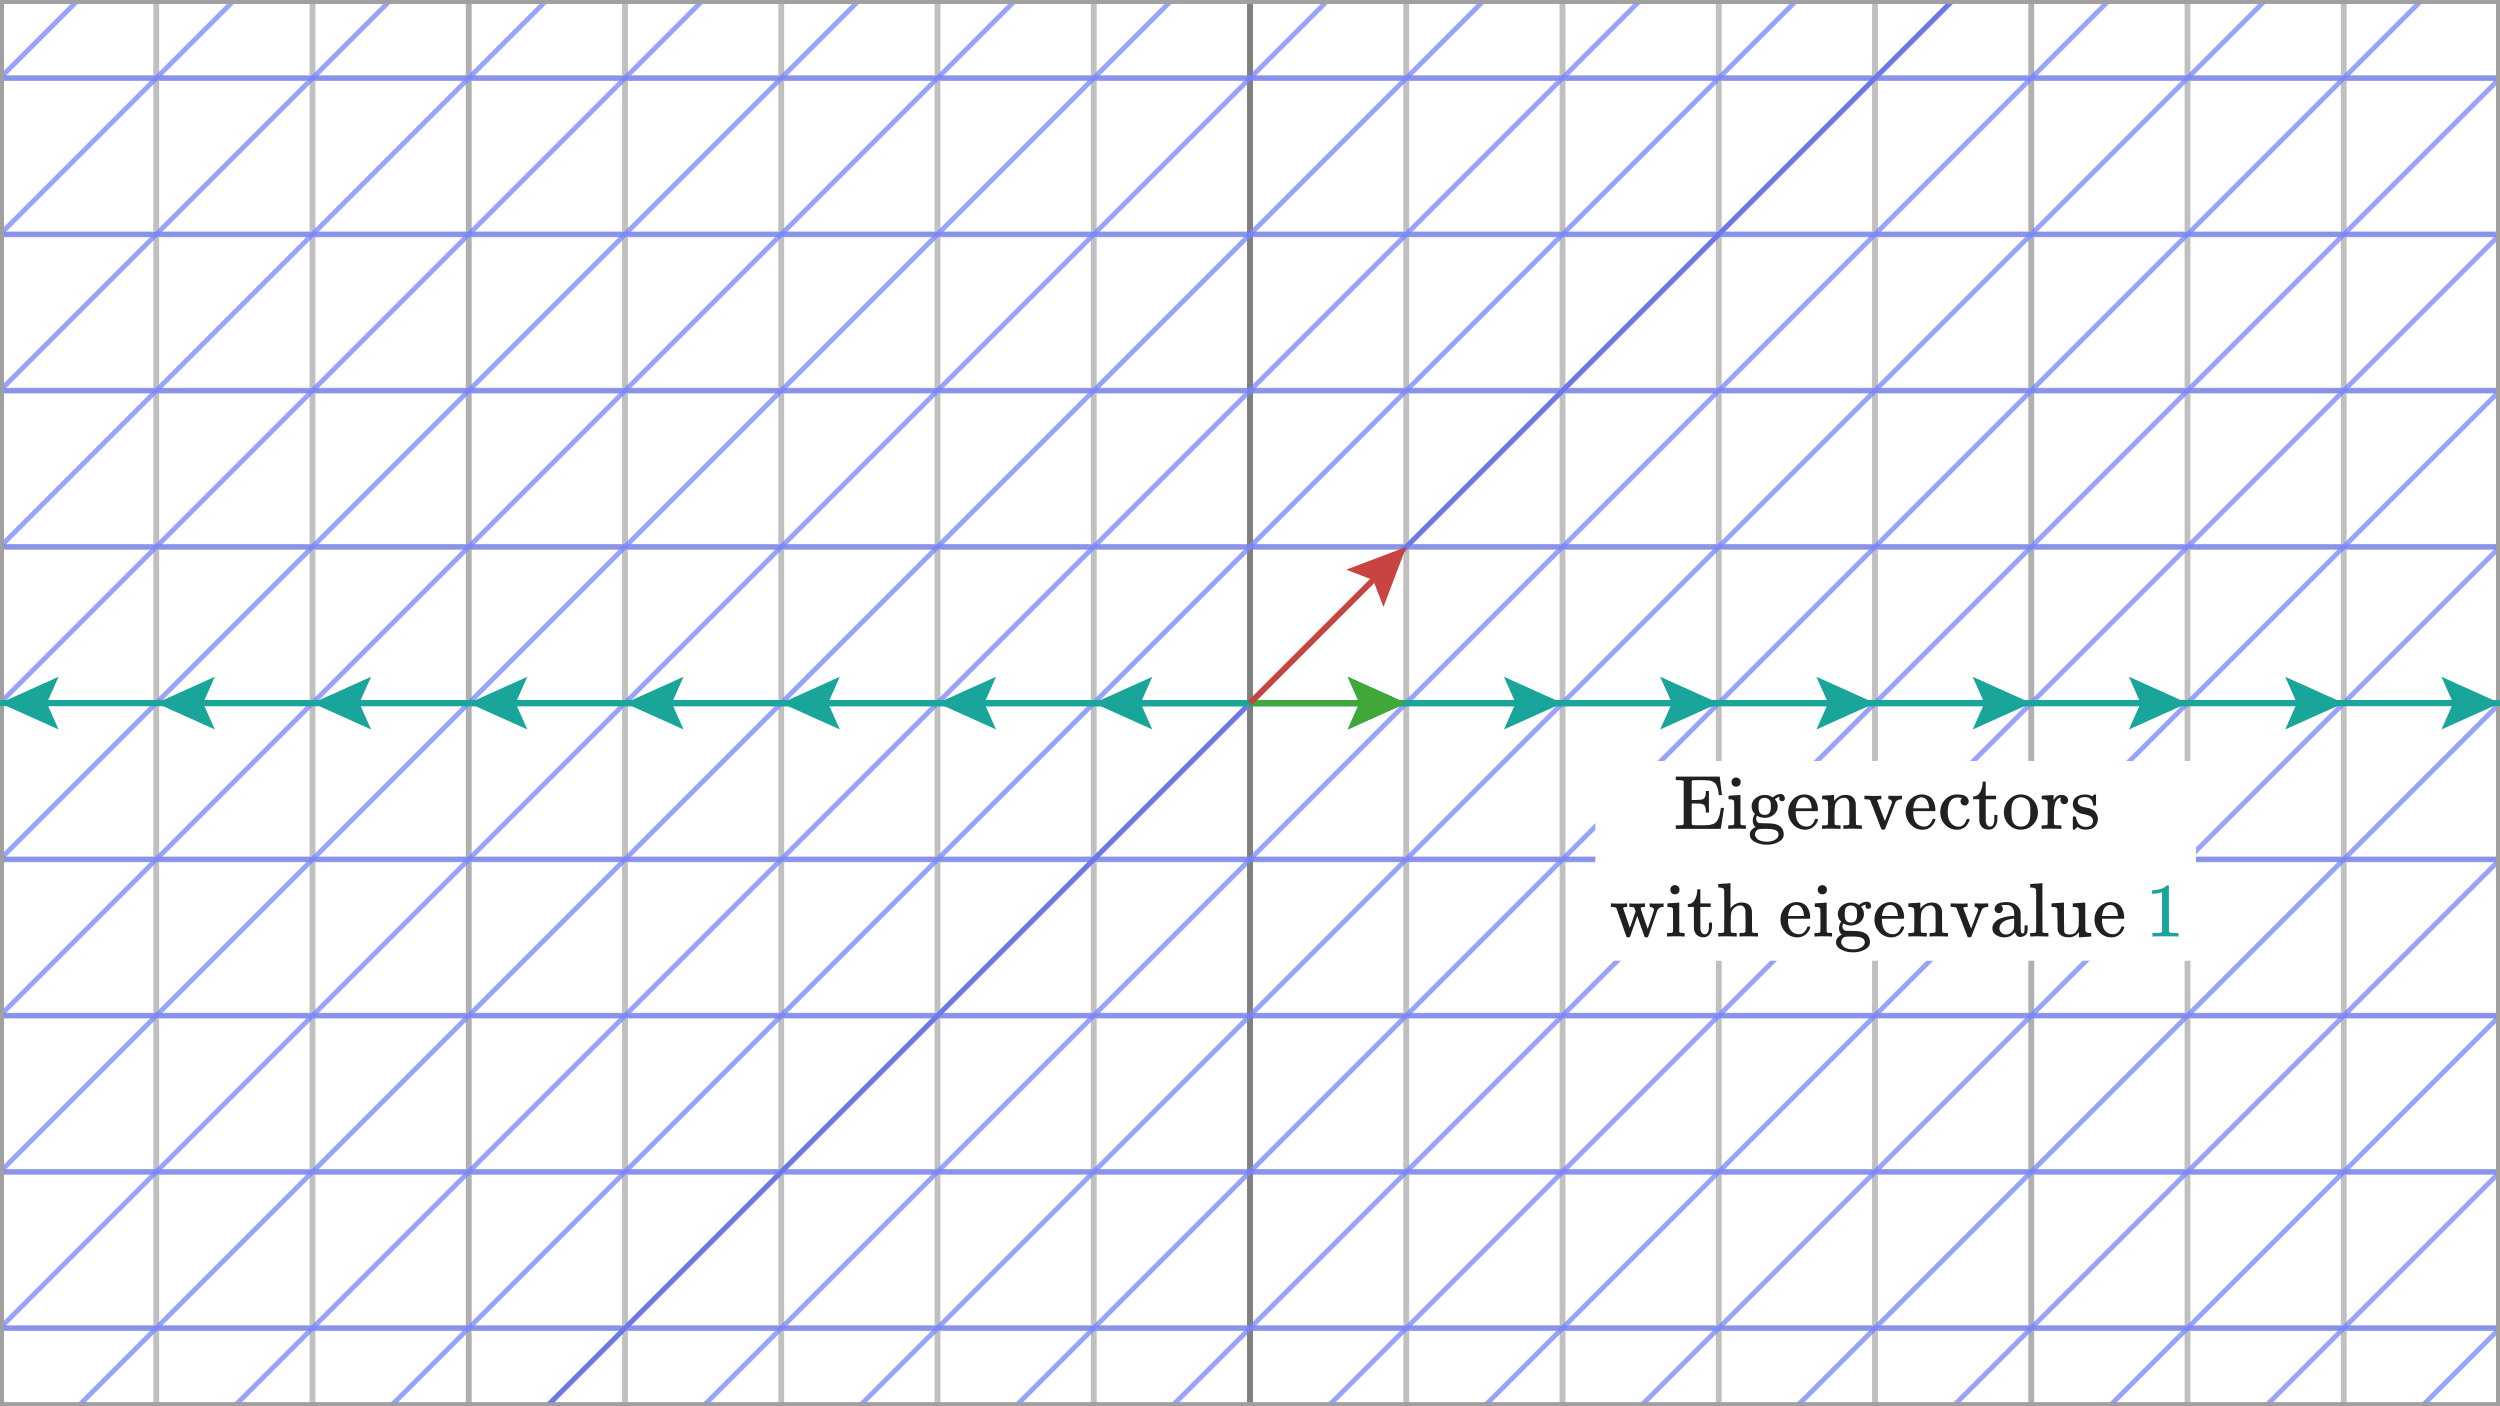 <svg width="640" height="360" viewBox="0 0 640 360" fill="none" xmlns="http://www.w3.org/2000/svg">
<rect x="0" y="0" width="640" height="360" fill="#333333" stroke="none"/>
<g clip-path="url(#clip0_1444_6406)">
<path d="M640 0H0V360H640V0Z" fill="white"/>
<g clip-path="url(#clip1_1444_6406)">
<path d="M0 20H640" stroke="#C0C0C0" stroke-width="1.5"/>
<path d="M0 60H640" stroke="#C0C0C0" stroke-width="1.5"/>
<path d="M0 100H640" stroke="#C0C0C0" stroke-width="1.5"/>
<path d="M0 140H640" stroke="#C0C0C0" stroke-width="1.5"/>
<path d="M0 220H640" stroke="#C0C0C0" stroke-width="1.5"/>
<path d="M0 260H640" stroke="#C0C0C0" stroke-width="1.5"/>
<path d="M0 300H640" stroke="#C0C0C0" stroke-width="1.5"/>
<path d="M0 340H640" stroke="#C0C0C0" stroke-width="1.5"/>
<path d="M0 0V360" stroke="#C0C0C0" stroke-width="1.5"/>
<path d="M40 0V360" stroke="#C0C0C0" stroke-width="1.5"/>
<path d="M80 0V360" stroke="#C0C0C0" stroke-width="1.5"/>
<path d="M160 0V360" stroke="#C0C0C0" stroke-width="1.5"/>
<path d="M200 0V360" stroke="#C0C0C0" stroke-width="1.5"/>
<path d="M240 0V360" stroke="#C0C0C0" stroke-width="1.5"/>
<path d="M280 0V360" stroke="#C0C0C0" stroke-width="1.5"/>
<path d="M360 0V360" stroke="#C0C0C0" stroke-width="1.5"/>
<path d="M400 0V360" stroke="#C0C0C0" stroke-width="1.5"/>
<path d="M440 0V360" stroke="#C0C0C0" stroke-width="1.5"/>
<path d="M480 0V360" stroke="#C0C0C0" stroke-width="1.5"/>
<path d="M560 0V360" stroke="#C0C0C0" stroke-width="1.5"/>
<path d="M600 0V360" stroke="#C0C0C0" stroke-width="1.5"/>
<path d="M640 0V360" stroke="#C0C0C0" stroke-width="1.5"/>
<path d="M120 0V360" stroke="#B0B0B0" stroke-width="1.5"/>
<path d="M520 0V360" stroke="#B0B0B0" stroke-width="1.5"/>
<path d="M0 180H640" stroke="#A0A0A0" stroke-width="1.5"/>
<path d="M320 0V360" stroke="#A0A0A0" stroke-width="1.5"/>
</g>
<path d="M0 180H640" stroke="#808080" stroke-width="1.5"/>
<path d="M320 0V360" stroke="#808080" stroke-width="1.5"/>
<path d="M640 0H0V360H640V0Z" stroke="#A0A0A0" stroke-width="2"/>
<g clip-path="url(#clip2_1444_6406)">
<path d="M-1120 340H1440" stroke="#7684FE" stroke-opacity="0.75" stroke-width="1.261"/>
<path d="M-1080 300H1480" stroke="#7684FE" stroke-opacity="0.75" stroke-width="1.261"/>
<path d="M-1040 260H1520" stroke="#7684FE" stroke-opacity="0.75" stroke-width="1.261"/>
<path d="M-1000 220H1560" stroke="#7684FE" stroke-opacity="0.75" stroke-width="1.261"/>
<path d="M-960 180H1600" stroke="#7684FE" stroke-opacity="0.75" stroke-width="1.261"/>
<path d="M-920 140H1640" stroke="#7684FE" stroke-opacity="0.75" stroke-width="1.261"/>
<path d="M-880 100H1680" stroke="#7684FE" stroke-opacity="0.75" stroke-width="1.261"/>
<path d="M-840 60H1720" stroke="#7684FE" stroke-opacity="0.75" stroke-width="1.261"/>
<path d="M-800 20H1760" stroke="#7684FE" stroke-opacity="0.75" stroke-width="1.261"/>
<path d="M-1440 900L-2.50125e-05 -540" stroke="#7684FE" stroke-opacity="0.75" stroke-width="1.261"/>
<path d="M-1400 900L40 -540" stroke="#7684FE" stroke-opacity="0.75" stroke-width="1.261"/>
<path d="M-1360 900L80 -540" stroke="#7684FE" stroke-opacity="0.75" stroke-width="1.261"/>
<path d="M-1320 900L120 -540" stroke="#7684FE" stroke-opacity="0.75" stroke-width="1.261"/>
<path d="M-1280 900L160 -540" stroke="#7684FE" stroke-opacity="0.75" stroke-width="1.261"/>
<path d="M-1240 900L200 -540" stroke="#7684FE" stroke-opacity="0.75" stroke-width="1.261"/>
<path d="M-1200 900L240 -540" stroke="#7684FE" stroke-opacity="0.75" stroke-width="1.261"/>
<path d="M-1160 900L280 -540" stroke="#7684FE" stroke-opacity="0.75" stroke-width="1.261"/>
<path d="M-1120 900L320 -540" stroke="#7684FE" stroke-opacity="0.75" stroke-width="1.261"/>
<path d="M-1080 900L360 -540" stroke="#7684FE" stroke-opacity="0.75" stroke-width="1.261"/>
<path d="M-1040 900L400 -540" stroke="#7684FE" stroke-opacity="0.75" stroke-width="1.261"/>
<path d="M-1000 900L440 -540" stroke="#7684FE" stroke-opacity="0.75" stroke-width="1.261"/>
<path d="M-960 900L480 -540" stroke="#7684FE" stroke-opacity="0.75" stroke-width="1.261"/>
<path d="M-920 900L520 -540" stroke="#7684FE" stroke-opacity="0.75" stroke-width="1.261"/>
<path d="M-880 900L560 -540" stroke="#7684FE" stroke-opacity="0.75" stroke-width="1.261"/>
<path d="M-840 900L600 -540" stroke="#7684FE" stroke-opacity="0.75" stroke-width="1.261"/>
<path d="M-800 900L640 -540" stroke="#7684FE" stroke-opacity="0.75" stroke-width="1.261"/>
<path d="M-760 900L680 -540" stroke="#7684FE" stroke-opacity="0.75" stroke-width="1.261"/>
<path d="M-720 900L720 -540" stroke="#7684FE" stroke-opacity="0.75" stroke-width="1.261"/>
<path d="M-680 900L760 -540" stroke="#7684FE" stroke-opacity="0.75" stroke-width="1.261"/>
<path d="M-640 900L800 -540" stroke="#7684FE" stroke-opacity="0.75" stroke-width="1.261"/>
<path d="M-600 900L840 -540" stroke="#7684FE" stroke-opacity="0.75" stroke-width="1.261"/>
<path d="M-560 900L880 -540" stroke="#7684FE" stroke-opacity="0.75" stroke-width="1.261"/>
<path d="M-520 900L920 -540" stroke="#7684FE" stroke-opacity="0.75" stroke-width="1.261"/>
<path d="M-480 900L960 -540" stroke="#7684FE" stroke-opacity="0.75" stroke-width="1.261"/>
<path d="M-440 900L1000 -540" stroke="#7684FE" stroke-opacity="0.75" stroke-width="1.261"/>
<path d="M-400 900L1040 -540" stroke="#7684FE" stroke-opacity="0.75" stroke-width="1.261"/>
<path d="M-360 900L1080 -540" stroke="#7684FE" stroke-opacity="0.75" stroke-width="1.261"/>
<path d="M-320 900L1120 -540" stroke="#7684FE" stroke-opacity="0.75" stroke-width="1.261"/>
<path d="M-280 900L1160 -540" stroke="#7684FE" stroke-opacity="0.75" stroke-width="1.261"/>
<path d="M-240 900L1200 -540" stroke="#7684FE" stroke-opacity="0.75" stroke-width="1.261"/>
<path d="M-200 900L1240 -540" stroke="#7684FE" stroke-opacity="0.75" stroke-width="1.261"/>
<path d="M-160 900L1280 -540" stroke="#7684FE" stroke-opacity="0.75" stroke-width="1.261"/>
<path d="M-120 900L1320 -540" stroke="#7684FE" stroke-opacity="0.75" stroke-width="1.261"/>
<path d="M-80 900L1360 -540" stroke="#7684FE" stroke-opacity="0.75" stroke-width="1.261"/>
<path d="M-40 900L1400 -540" stroke="#7684FE" stroke-opacity="0.75" stroke-width="1.261"/>
<path d="M0 900L1440 -540" stroke="#7684FE" stroke-opacity="0.75" stroke-width="1.261"/>
<path d="M40 900L1480 -540" stroke="#7684FE" stroke-opacity="0.75" stroke-width="1.261"/>
<path d="M80 900L1520 -540" stroke="#7684FE" stroke-opacity="0.75" stroke-width="1.261"/>
<path d="M120 900L1560 -540" stroke="#7684FE" stroke-opacity="0.75" stroke-width="1.261"/>
<path d="M160 900L1600 -540" stroke="#7684FE" stroke-opacity="0.75" stroke-width="1.261"/>
<path d="M200 900L1640 -540" stroke="#7684FE" stroke-opacity="0.75" stroke-width="1.261"/>
<path d="M240 900L1680 -540" stroke="#7684FE" stroke-opacity="0.75" stroke-width="1.261"/>
<path d="M280 900L1720 -540" stroke="#7684FE" stroke-opacity="0.75" stroke-width="1.261"/>
<path d="M320 900L1760 -540" stroke="#7684FE" stroke-opacity="0.75" stroke-width="1.261"/>
<path d="M360 900L1800 -540" stroke="#7684FE" stroke-opacity="0.75" stroke-width="1.261"/>
<path d="M400 900L1840 -540" stroke="#7684FE" stroke-opacity="0.75" stroke-width="1.261"/>
<path d="M440 900L1880 -540" stroke="#7684FE" stroke-opacity="0.75" stroke-width="1.261"/>
<path d="M480 900L1920 -540" stroke="#7684FE" stroke-opacity="0.75" stroke-width="1.261"/>
<path d="M520 900L1960 -540" stroke="#7684FE" stroke-opacity="0.75" stroke-width="1.261"/>
<path d="M560 900L2000 -540" stroke="#7684FE" stroke-opacity="0.75" stroke-width="1.261"/>
<path d="M600 900L2040 -540" stroke="#7684FE" stroke-opacity="0.75" stroke-width="1.261"/>
<path d="M640 900L2080 -540" stroke="#7684FE" stroke-opacity="0.75" stroke-width="1.261"/>
<path d="M1600 180H-960" stroke="#6D79EB" stroke-width="1.261"/>
<path d="M-400 900L1040 -540" stroke="#6D79EB" stroke-width="1.261"/>
</g>
<path d="M640 0H0V360H640V0Z" stroke="#A0A0A0" stroke-width="2"/>
<path d="M295 186.75L280 180L295 173.25L292 180L295 186.75Z" fill="#1AA59B"/>
<path d="M320 180H284" stroke="#1AA59B" stroke-width="1.5"/>
<path d="M345 173.25L360 180L345 186.75L348 180L345 173.25Z" fill="#1AA59B"/>
<path d="M320 180H356" stroke="#1AA59B" stroke-width="1.5"/>
<path d="M255 186.75L240 180L255 173.25L252 180L255 186.75Z" fill="#1AA59B"/>
<path d="M320 180H244" stroke="#1AA59B" stroke-width="1.5"/>
<path d="M385 173.25L400 180L385 186.75L388 180L385 173.25Z" fill="#1AA59B"/>
<path d="M320 180H396" stroke="#1AA59B" stroke-width="1.5"/>
<path d="M215 186.75L200 180L215 173.25L212 180L215 186.75Z" fill="#1AA59B"/>
<path d="M320 180H204" stroke="#1AA59B" stroke-width="1.5"/>
<path d="M425 173.25L440 180L425 186.75L428 180L425 173.25Z" fill="#1AA59B"/>
<path d="M320 180H436" stroke="#1AA59B" stroke-width="1.5"/>
<path d="M175 186.75L160 180L175 173.25L172 180L175 186.75Z" fill="#1AA59B"/>
<path d="M320 180H164" stroke="#1AA59B" stroke-width="1.5"/>
<path d="M465 173.25L480 180L465 186.75L468 180L465 173.25Z" fill="#1AA59B"/>
<path d="M320 180H476" stroke="#1AA59B" stroke-width="1.5"/>
<path d="M135 186.75L120 180L135 173.25L132 180L135 186.75Z" fill="#1AA59B"/>
<path d="M320 180H124" stroke="#1AA59B" stroke-width="1.5"/>
<path d="M505 173.25L520 180L505 186.75L508 180L505 173.25Z" fill="#1AA59B"/>
<path d="M320 180H516" stroke="#1AA59B" stroke-width="1.5"/>
<path d="M95 186.75L80 180L95 173.25L92 180L95 186.75Z" fill="#1AA59B"/>
<path d="M320 180H84" stroke="#1AA59B" stroke-width="1.5"/>
<path d="M545 173.25L560 180L545 186.75L548 180L545 173.25Z" fill="#1AA59B"/>
<path d="M320 180H556" stroke="#1AA59B" stroke-width="1.5"/>
<path d="M55 186.75L40 180L55 173.25L52 180L55 186.75Z" fill="#1AA59B"/>
<path d="M320 180H44" stroke="#1AA59B" stroke-width="1.5"/>
<path d="M585 173.25L600 180L585 186.75L588 180L585 173.25Z" fill="#1AA59B"/>
<path d="M320 180H596" stroke="#1AA59B" stroke-width="1.5"/>
<path d="M15 186.75L0 180L15 173.25L12 180L15 186.75Z" fill="#1AA59B"/>
<path d="M320 180H4" stroke="#1AA59B" stroke-width="1.5"/>
<path d="M625 173.25L640 180L625 186.75L628 180L625 173.25Z" fill="#1AA59B"/>
<path d="M320 180H636" stroke="#1AA59B" stroke-width="1.5"/>
<path d="M320 180H-36" stroke="#1AA59B" stroke-width="1.5"/>
<path d="M320 180H676" stroke="#1AA59B" stroke-width="1.5"/>
<path d="M320 180H-76" stroke="#1AA59B" stroke-width="1.5"/>
<path d="M320 180H716" stroke="#1AA59B" stroke-width="1.5"/>
<path d="M562.171 194.813H408.412V245.951H562.171V194.813Z" fill="white"/>
<path d="M431.026 200.01C430.934 199.918 430.862 199.859 430.81 199.833C430.757 199.807 430.652 199.787 430.495 199.774C430.337 199.761 430.055 199.741 429.648 199.715H428.999V198.81H440.258V198.888C440.284 198.967 440.376 199.728 440.533 201.172C440.691 202.615 440.783 203.376 440.809 203.455V203.534H440.022V203.455C440.008 203.416 439.989 203.278 439.963 203.042C439.91 202.582 439.831 202.182 439.726 201.841C439.621 201.5 439.51 201.204 439.392 200.955C439.274 200.706 439.11 200.509 438.9 200.365C438.69 200.22 438.493 200.102 438.309 200.01C438.125 199.918 437.856 199.853 437.502 199.813C437.148 199.774 436.846 199.748 436.597 199.735C436.347 199.722 435.967 199.715 435.455 199.715C434.313 199.715 433.644 199.722 433.447 199.735C433.25 199.748 433.132 199.82 433.093 199.951C433.093 199.951 433.093 199.958 433.093 199.971C433.08 199.997 433.073 200.811 433.073 202.412V204.793H434.136C435.094 204.767 435.691 204.708 435.927 204.616C436.4 204.406 436.656 203.855 436.695 202.963C436.695 202.937 436.695 202.91 436.695 202.884V202.49H437.482V208.002H436.695V207.608C436.682 207.149 436.629 206.788 436.538 206.526C436.446 206.263 436.282 206.073 436.046 205.955C435.809 205.837 435.586 205.764 435.376 205.738C435.166 205.712 434.825 205.699 434.353 205.699C434.261 205.699 434.189 205.699 434.136 205.699H433.073V208.336V209.95C433.073 210.698 433.106 211.105 433.172 211.171C433.25 211.236 433.592 211.269 434.195 211.269H435.199H436.203C436.688 211.269 437.089 211.25 437.404 211.21C437.719 211.171 438.066 211.092 438.447 210.974C438.827 210.856 439.136 210.659 439.372 210.383C439.608 210.108 439.818 209.754 440.002 209.321C440.133 208.979 440.232 208.625 440.297 208.258C440.363 207.89 440.415 207.582 440.455 207.333C440.494 207.083 440.527 206.932 440.553 206.88V206.821H441.34V206.88C441.327 206.919 441.196 207.792 440.947 209.498C440.697 211.204 440.553 212.083 440.514 212.135V212.194H428.999V211.289H429.648C430.2 211.276 430.534 211.256 430.652 211.23C430.77 211.204 430.895 211.125 431.026 210.994V200.01Z" fill="#202020"/>
<path d="M443.269 200.207C443.269 199.84 443.387 199.551 443.624 199.341C443.86 199.131 444.148 199.026 444.49 199.026C444.791 199.052 445.054 199.164 445.277 199.361C445.5 199.558 445.612 199.84 445.612 200.207C445.612 200.601 445.5 200.896 445.277 201.093C445.054 201.29 444.778 201.388 444.45 201.388C444.122 201.388 443.847 201.29 443.624 201.093C443.401 200.896 443.282 200.601 443.269 200.207ZM446.773 212.194C446.576 212.155 445.894 212.135 444.726 212.135C444.582 212.135 444.339 212.135 443.998 212.135C443.656 212.135 443.328 212.148 443.013 212.175L442.58 212.194H442.423V211.289H442.738C443.105 211.289 443.427 211.269 443.702 211.23C443.82 211.177 443.893 211.105 443.919 211.013C443.945 210.921 443.958 210.646 443.958 210.187V208.159V206.427C443.958 205.745 443.945 205.312 443.919 205.128C443.893 204.944 443.801 204.82 443.643 204.754C443.46 204.662 443.151 204.616 442.718 204.616H442.502V204.163C442.502 203.862 442.515 203.711 442.541 203.711L442.738 203.691C442.869 203.678 443.053 203.665 443.289 203.652C443.525 203.639 443.761 203.625 443.998 203.612C444.221 203.599 444.457 203.586 444.706 203.573C444.956 203.56 445.146 203.54 445.277 203.514C445.408 203.488 445.48 203.481 445.494 203.494H445.553V210.974C445.618 211.105 445.697 211.184 445.789 211.21C445.881 211.236 446.11 211.263 446.478 211.289H446.93V212.194H446.773Z" fill="#202020"/>
<path d="M453.859 204.144C454.436 203.566 455.093 203.278 455.827 203.278C456.221 203.278 456.503 203.402 456.674 203.652C456.844 203.901 456.93 204.15 456.93 204.4C456.93 204.583 456.871 204.747 456.752 204.892C456.634 205.036 456.457 205.108 456.221 205.108C455.788 205.108 455.545 204.911 455.493 204.518C455.466 204.334 455.486 204.196 455.552 204.104C455.552 204.091 455.558 204.072 455.571 204.045V204.026C455.204 204.065 454.856 204.209 454.528 204.459C454.423 204.524 454.371 204.57 454.371 204.596C454.371 204.61 454.397 204.642 454.45 204.695C454.502 204.747 454.561 204.826 454.627 204.931C454.692 205.036 454.764 205.154 454.843 205.285C454.922 205.417 454.981 205.587 455.02 205.797C455.06 206.007 455.086 206.224 455.099 206.447C455.099 207.26 454.778 207.949 454.135 208.513C453.492 209.078 452.698 209.366 451.753 209.38C451.097 209.38 450.447 209.196 449.804 208.828C449.66 209.065 449.588 209.314 449.588 209.576C449.588 210.036 449.758 210.377 450.099 210.6C450.218 210.679 450.329 210.718 450.434 210.718C450.539 210.718 451.011 210.731 451.851 210.757C452.954 210.77 453.662 210.81 453.977 210.875C454.778 210.994 455.407 211.263 455.867 211.682C456.378 212.194 456.634 212.837 456.634 213.611C456.634 214.491 456.123 215.166 455.099 215.639C454.312 216.046 453.38 216.249 452.304 216.249C451.215 216.249 450.277 216.046 449.489 215.639C448.466 215.18 447.954 214.523 447.954 213.67C447.954 213.198 448.092 212.804 448.367 212.489C448.643 212.175 448.918 211.958 449.194 211.84L449.411 211.722C448.938 211.315 448.702 210.764 448.702 210.068C448.702 209.452 448.892 208.894 449.273 208.395C448.695 207.818 448.407 207.168 448.407 206.447C448.407 205.62 448.735 204.924 449.391 204.36C450.047 203.796 450.841 203.507 451.773 203.494C452.442 203.494 453.065 203.665 453.642 204.006L453.859 204.144ZM453.269 205.443C453.203 205.075 453.032 204.787 452.757 204.577C452.481 204.367 452.14 204.255 451.733 204.242C451.353 204.242 451.025 204.347 450.749 204.557C450.473 204.767 450.303 205.062 450.237 205.443C450.198 205.666 450.178 206.001 450.178 206.447C450.178 207.024 450.224 207.451 450.316 207.726C450.408 208.002 450.605 208.231 450.906 208.415C451.13 208.546 451.412 208.612 451.753 208.612C452.042 208.612 452.291 208.566 452.501 208.474C452.711 208.382 452.862 208.264 452.954 208.12C453.045 207.975 453.118 207.844 453.17 207.726C453.223 207.608 453.255 207.51 453.269 207.431C453.308 207.221 453.328 206.893 453.328 206.447C453.328 206.001 453.308 205.666 453.269 205.443ZM455.316 213.67C455.316 213.342 455.224 213.073 455.04 212.863C454.856 212.654 454.587 212.503 454.233 212.411C453.879 212.319 453.557 212.26 453.269 212.234C452.98 212.207 452.626 212.194 452.206 212.194H451.674C450.795 212.194 450.27 212.234 450.099 212.312C449.837 212.43 449.634 212.614 449.489 212.863C449.345 213.113 449.266 213.375 449.253 213.651C449.253 213.782 449.292 213.933 449.371 214.104C449.45 214.274 449.588 214.471 449.785 214.694C449.981 214.917 450.296 215.101 450.729 215.245C451.162 215.39 451.687 215.468 452.304 215.481C453.209 215.481 453.938 215.298 454.489 214.93C455.04 214.563 455.316 214.143 455.316 213.67Z" fill="#202020"/>
<path d="M457.776 207.904C457.776 207.182 457.907 206.526 458.17 205.935C458.432 205.345 458.76 204.866 459.154 204.498C459.548 204.131 459.974 203.855 460.433 203.672C460.893 203.488 461.326 203.39 461.732 203.376C462.428 203.376 463.025 203.495 463.524 203.731C464.022 203.967 464.403 204.295 464.665 204.715C464.928 205.135 465.111 205.555 465.216 205.975C465.321 206.395 465.38 206.86 465.393 207.372C465.393 207.464 465.348 207.556 465.256 207.648H459.705V207.943C459.705 209.885 460.361 211.066 461.673 211.486C461.936 211.565 462.224 211.604 462.539 211.604C463.091 211.604 463.563 211.394 463.957 210.974C464.18 210.751 464.357 210.476 464.488 210.148L464.685 209.675C464.724 209.636 464.829 209.616 465 209.616H465.059C465.282 209.616 465.393 209.682 465.393 209.813C465.393 209.865 465.374 209.951 465.334 210.069C465.085 210.791 464.672 211.361 464.094 211.781C463.517 212.201 462.867 212.411 462.146 212.411C460.899 212.411 459.862 211.958 459.036 211.053C458.209 210.148 457.789 209.098 457.776 207.904ZM463.779 206.782C463.635 205.102 463.012 204.21 461.91 204.105H461.87C461.765 204.105 461.66 204.111 461.555 204.124C461.45 204.138 461.286 204.19 461.063 204.282C460.84 204.374 460.65 204.512 460.492 204.695C460.335 204.879 460.184 205.148 460.04 205.502C459.895 205.857 459.79 206.29 459.725 206.801V206.939H463.779V206.782Z" fill="#202020"/>
<path d="M466.771 211.289H467.047C467.559 211.289 467.867 211.197 467.972 211.013V210.856C467.972 210.738 467.972 210.587 467.972 210.403C467.972 210.219 467.972 210.016 467.972 209.793C467.972 209.57 467.979 209.314 467.992 209.025C468.005 208.737 468.005 208.461 467.992 208.199C467.992 207.792 467.992 207.359 467.992 206.899C467.992 206.44 467.985 206.053 467.972 205.738V205.285C467.933 205.036 467.841 204.872 467.696 204.793C467.552 204.715 467.257 204.656 466.811 204.616H466.456V204.163C466.456 203.862 466.47 203.711 466.496 203.711L466.693 203.691C466.824 203.678 467.008 203.665 467.244 203.652C467.48 203.639 467.723 203.625 467.972 203.612C468.195 203.599 468.431 203.586 468.681 203.573C468.93 203.56 469.12 203.54 469.251 203.514C469.383 203.488 469.455 203.481 469.468 203.494H469.527V204.282C469.527 204.78 469.534 205.03 469.547 205.03C469.56 205.03 469.593 204.997 469.645 204.931C469.698 204.866 469.776 204.767 469.881 204.636C469.986 204.505 470.111 204.387 470.255 204.282C470.4 204.177 470.59 204.052 470.826 203.908C471.062 203.763 471.312 203.658 471.574 203.593C471.837 203.527 472.171 203.494 472.578 203.494C474.074 203.547 474.907 204.288 475.078 205.718C475.091 205.81 475.097 206.722 475.097 208.454V210.147C475.097 210.646 475.111 210.941 475.137 211.033C475.163 211.125 475.235 211.19 475.353 211.23C475.629 211.269 475.95 211.289 476.318 211.289H476.633V212.194H476.475L476.003 212.175C475.701 212.162 475.373 212.155 475.019 212.155C474.664 212.155 474.415 212.148 474.271 212.135C472.919 212.135 472.184 212.155 472.066 212.194H471.909V211.289H472.224C473.024 211.289 473.424 211.184 473.424 210.974C473.437 210.948 473.444 210.042 473.444 208.258C473.431 206.486 473.418 205.548 473.405 205.443C473.326 205.075 473.195 204.8 473.011 204.616C472.827 204.433 472.67 204.321 472.539 204.282C472.407 204.242 472.237 204.229 472.027 204.242C471.436 204.242 470.918 204.465 470.472 204.911C470.118 205.266 469.894 205.627 469.803 205.994C469.711 206.361 469.658 206.906 469.645 207.628V208.888V210.069C469.645 210.462 469.652 210.725 469.665 210.856C469.678 210.987 469.698 211.072 469.724 211.112C469.75 211.151 469.809 211.19 469.901 211.23C470.177 211.269 470.498 211.289 470.866 211.289H471.18V212.194H471.023L470.57 212.175C470.255 212.162 469.921 212.155 469.566 212.155C469.212 212.155 468.963 212.148 468.818 212.135C467.467 212.135 466.732 212.155 466.614 212.194H466.456V211.289H466.771Z" fill="#202020"/>
<path d="M483.561 203.711C483.64 203.737 484.191 203.75 485.215 203.75C485.963 203.75 486.494 203.737 486.809 203.711H486.907V204.616H486.691C485.93 204.669 485.444 204.931 485.234 205.404C485.208 205.456 484.769 206.591 483.916 208.809C483.063 211.027 482.616 212.168 482.577 212.234C482.512 212.352 482.347 212.411 482.085 212.411C481.836 212.411 481.678 212.352 481.613 212.234C479.776 207.497 478.85 205.095 478.837 205.03C478.772 204.846 478.667 204.735 478.522 204.695C478.378 204.656 478.122 204.63 477.755 204.616H477.282V203.711H477.4L477.558 203.731C477.663 203.731 477.794 203.731 477.952 203.731C478.109 203.731 478.28 203.731 478.463 203.731C478.647 203.731 478.811 203.737 478.955 203.75C479.1 203.764 479.218 203.77 479.31 203.77C480.556 203.77 481.278 203.75 481.475 203.711H481.632V204.616H481.357C480.845 204.63 480.569 204.728 480.53 204.912C480.53 204.964 480.865 205.857 481.534 207.589L482.538 210.187L484.329 205.483V205.325C484.329 205.141 484.263 204.99 484.132 204.872C484.001 204.754 483.883 204.682 483.778 204.656C483.673 204.63 483.581 204.616 483.502 204.616H483.424V203.711H483.561Z" fill="#202020"/>
<path d="M487.852 207.904C487.852 207.182 487.984 206.526 488.246 205.935C488.508 205.345 488.836 204.866 489.23 204.498C489.624 204.131 490.05 203.855 490.51 203.672C490.969 203.488 491.402 203.39 491.809 203.376C492.504 203.376 493.101 203.495 493.6 203.731C494.099 203.967 494.479 204.295 494.741 204.715C495.004 205.135 495.188 205.555 495.293 205.975C495.398 206.395 495.457 206.86 495.47 207.372C495.47 207.464 495.424 207.556 495.332 207.648H489.781V207.943C489.781 209.885 490.437 211.066 491.75 211.486C492.012 211.565 492.301 211.604 492.616 211.604C493.167 211.604 493.639 211.394 494.033 210.974C494.256 210.751 494.433 210.476 494.564 210.148L494.761 209.675C494.801 209.636 494.906 209.616 495.076 209.616H495.135C495.358 209.616 495.47 209.682 495.47 209.813C495.47 209.865 495.45 209.951 495.411 210.069C495.161 210.791 494.748 211.361 494.171 211.781C493.593 212.201 492.944 212.411 492.222 212.411C490.975 212.411 489.939 211.958 489.112 211.053C488.285 210.148 487.865 209.098 487.852 207.904ZM493.856 206.782C493.711 205.102 493.088 204.21 491.986 204.105H491.946C491.841 204.105 491.736 204.111 491.632 204.124C491.527 204.138 491.363 204.19 491.139 204.282C490.916 204.374 490.726 204.512 490.569 204.695C490.411 204.879 490.26 205.148 490.116 205.502C489.972 205.857 489.867 206.29 489.801 206.801V206.939H493.856V206.782Z" fill="#202020"/>
<path d="M503.323 206.191C503.323 206.191 503.186 206.191 502.91 206.191C502.635 206.191 502.398 206.092 502.202 205.896C502.005 205.699 501.9 205.449 501.887 205.148C501.887 204.846 501.985 204.596 502.182 204.4C502.247 204.334 502.28 204.295 502.28 204.282C502.28 204.268 502.215 204.255 502.083 204.242C501.742 204.19 501.421 204.163 501.119 204.163C500.476 204.163 499.951 204.373 499.544 204.793C498.928 205.41 498.619 206.44 498.619 207.884C498.619 208.96 498.823 209.806 499.229 210.423C499.767 211.223 500.489 211.623 501.394 211.623C501.933 211.623 502.366 211.453 502.694 211.112C503.022 210.771 503.258 210.364 503.402 209.891C503.428 209.786 503.461 209.721 503.501 209.694C503.54 209.668 503.645 209.655 503.816 209.655H504.091C504.17 209.734 504.209 209.793 504.209 209.832C504.209 209.885 504.183 209.99 504.13 210.147C504.078 210.305 503.973 210.521 503.816 210.797C503.658 211.072 503.468 211.322 503.245 211.545C503.022 211.768 502.707 211.971 502.3 212.155C501.893 212.339 501.44 212.424 500.942 212.411C499.813 212.411 498.829 211.991 497.989 211.151C497.149 210.311 496.723 209.255 496.71 207.982C496.71 206.617 497.136 205.508 497.989 204.656C498.842 203.803 499.833 203.376 500.961 203.376C502.09 203.376 502.877 203.553 503.323 203.908C503.77 204.262 503.993 204.682 503.993 205.167C503.993 205.469 503.881 205.712 503.658 205.896L503.323 206.191Z" fill="#202020"/>
<path d="M505.311 203.887C506.007 203.835 506.545 203.467 506.926 202.785C507.306 202.103 507.516 201.302 507.555 200.384V200.088H508.343V203.71H511V204.616H508.343V207.45C508.356 209.09 508.362 210.015 508.362 210.225C508.362 210.435 508.408 210.645 508.5 210.855C508.684 211.367 509.005 211.623 509.465 211.623C510.042 211.623 510.396 211.157 510.528 210.225C510.541 210.12 510.547 209.819 510.547 209.32V208.631H511.335V209.32V209.556C511.335 210.567 511.059 211.334 510.508 211.859C510.154 212.213 509.694 212.391 509.13 212.391C508.684 212.391 508.297 212.312 507.969 212.154C507.641 211.997 507.391 211.794 507.221 211.544C507.05 211.295 506.926 211.065 506.847 210.855C506.768 210.645 506.722 210.435 506.709 210.225C506.696 210.134 506.689 209.163 506.689 207.312V204.616H505.134V203.887H505.311Z" fill="#202020"/>
<path d="M512.988 207.982C512.988 206.735 513.415 205.659 514.267 204.753C515.12 203.848 516.151 203.389 517.358 203.376C518.539 203.376 519.556 203.822 520.409 204.714C521.262 205.606 521.695 206.689 521.708 207.962C521.708 209.208 521.288 210.258 520.448 211.111C519.608 211.964 518.578 212.391 517.358 212.391C516.085 212.391 515.042 211.951 514.228 211.072C513.415 210.193 513.001 209.163 512.988 207.982ZM517.358 211.603C518.959 211.603 519.759 210.534 519.759 208.395V207.765V207.273C519.759 206.984 519.753 206.735 519.739 206.525C519.726 206.315 519.68 206.066 519.602 205.777C519.523 205.488 519.418 205.252 519.287 205.068C519.156 204.885 518.952 204.701 518.677 204.517C518.401 204.334 518.079 204.202 517.712 204.124C517.646 204.11 517.541 204.104 517.397 204.104C517.003 204.104 516.629 204.183 516.275 204.34C515.711 204.629 515.343 205.029 515.173 205.541C515.002 206.053 514.917 206.656 514.917 207.352V207.745C514.917 209.005 515.042 209.891 515.291 210.403C515.711 211.203 516.4 211.603 517.358 211.603Z" fill="#202020"/>
<path d="M522.987 211.289H523.263C523.775 211.289 524.083 211.197 524.188 211.013V210.856C524.188 210.738 524.188 210.587 524.188 210.403C524.188 210.219 524.194 210.016 524.208 209.793C524.221 209.57 524.221 209.314 524.208 209.025C524.194 208.737 524.194 208.461 524.208 208.199C524.208 207.792 524.208 207.359 524.208 206.899C524.208 206.44 524.208 206.053 524.208 205.738L524.188 205.285C524.148 205.036 524.057 204.872 523.912 204.793C523.768 204.715 523.473 204.656 523.027 204.616H522.672V204.163C522.672 203.862 522.685 203.711 522.712 203.711L522.908 203.691C523.04 203.678 523.223 203.665 523.46 203.652C523.696 203.639 523.932 203.625 524.168 203.612C524.378 203.599 524.608 203.586 524.857 203.573C525.106 203.56 525.297 203.54 525.428 203.514C525.559 203.488 525.631 203.481 525.644 203.494H525.703V204.852C526.215 203.96 526.852 203.514 527.613 203.514H527.731C528.321 203.514 528.754 203.658 529.03 203.947C529.306 204.236 529.443 204.537 529.443 204.852C529.443 205.128 529.358 205.364 529.187 205.561C529.017 205.758 528.768 205.856 528.439 205.856C528.111 205.856 527.869 205.751 527.711 205.541C527.554 205.331 527.468 205.108 527.455 204.872C527.455 204.754 527.468 204.649 527.495 204.557C527.521 204.465 527.554 204.387 527.593 204.321C527.632 204.255 527.652 204.223 527.652 204.223C527.626 204.196 527.475 204.223 527.199 204.301C526.989 204.406 526.832 204.505 526.727 204.597C526.11 205.187 525.802 206.361 525.802 208.12V209.163C525.802 209.334 525.802 209.511 525.802 209.695C525.802 209.878 525.802 210.049 525.802 210.206C525.802 210.364 525.808 210.495 525.822 210.6C525.835 210.705 525.835 210.803 525.822 210.895V210.994C525.835 211.02 525.854 211.046 525.881 211.072C525.907 211.099 525.94 211.118 525.979 211.131C526.018 211.145 526.051 211.164 526.077 211.19C526.104 211.217 526.15 211.23 526.215 211.23C526.281 211.23 526.327 211.236 526.353 211.25C526.379 211.263 526.438 211.269 526.53 211.269C526.622 211.269 526.681 211.269 526.707 211.269C526.734 211.269 526.799 211.276 526.904 211.289C527.009 211.302 527.075 211.302 527.101 211.289H527.711V212.194H527.534C527.298 212.155 526.465 212.135 525.034 212.135C523.683 212.135 522.948 212.155 522.83 212.194H522.672V211.289H522.987Z" fill="#202020"/>
<path d="M535.801 205.975C535.801 205.45 535.624 204.997 535.27 204.616C534.915 204.236 534.404 204.046 533.734 204.046C533.262 204.046 532.855 204.131 532.514 204.302C532.12 204.551 531.923 204.892 531.923 205.325C531.91 205.391 531.91 205.476 531.923 205.581C531.937 205.686 532.042 205.843 532.238 206.053C532.435 206.263 532.717 206.427 533.085 206.545C533.321 206.611 533.61 206.67 533.951 206.723C534.292 206.775 534.581 206.834 534.817 206.9C535.053 206.965 535.263 207.051 535.447 207.156C535.67 207.261 535.886 207.392 536.096 207.549C536.306 207.707 536.516 207.976 536.726 208.356C536.936 208.737 537.048 209.144 537.061 209.577C537.061 210.39 536.812 211.06 536.313 211.584C535.814 212.109 535.007 212.378 533.892 212.391H533.734C533.052 212.391 532.422 212.155 531.845 211.683L531.687 211.821L531.51 211.998C531.431 212.077 531.353 212.149 531.274 212.214L531.057 212.411H530.9H530.821C530.782 212.411 530.723 212.372 530.644 212.293V210.738V209.596C530.644 209.321 530.657 209.157 530.683 209.104C530.71 209.052 530.775 209.019 530.88 209.006H531.057C531.215 209.006 531.32 209.032 531.372 209.085C531.425 209.137 531.458 209.216 531.471 209.321C531.484 209.426 531.53 209.603 531.609 209.852C531.687 210.102 531.812 210.377 531.983 210.679C532.442 211.348 533.078 211.683 533.892 211.683C535.165 211.683 535.801 211.171 535.801 210.148C535.801 209.767 535.683 209.459 535.447 209.222C535.184 208.907 534.64 208.671 533.813 208.514C532.986 208.356 532.442 208.205 532.179 208.061C531.707 207.838 531.333 207.536 531.057 207.156C530.782 206.775 530.644 206.368 530.644 205.935C530.644 205.424 530.756 204.99 530.979 204.636C531.202 204.282 531.484 204.019 531.825 203.849C532.166 203.678 532.494 203.56 532.809 203.495C533.124 203.429 533.413 203.396 533.675 203.396H533.892C534.417 203.396 534.876 203.495 535.27 203.691L535.565 203.849L535.742 203.711C535.873 203.593 536.018 203.481 536.175 203.376H536.333H536.411C536.451 203.376 536.51 203.416 536.588 203.495V206.093L536.47 206.211H535.919C535.84 206.132 535.801 206.053 535.801 205.975Z" fill="#202020"/>
<path d="M413.813 232.508C413.734 232.377 413.642 232.298 413.538 232.272C413.433 232.245 413.196 232.213 412.829 232.173H412.396V231.268H412.514L412.888 231.287C413.137 231.287 413.406 231.294 413.695 231.307C413.984 231.32 414.194 231.327 414.325 231.327C415.506 231.327 416.195 231.307 416.392 231.268H416.549V232.173H416.274C415.775 232.199 415.526 232.311 415.526 232.508C415.526 232.521 415.814 233.367 416.392 235.047L417.258 237.527L418.714 233.295L418.596 232.96C418.465 232.58 418.353 232.357 418.262 232.291C418.157 232.226 417.907 232.186 417.514 232.173H417.12V231.268H417.238C417.317 231.307 417.868 231.327 418.891 231.327C420.086 231.327 420.781 231.307 420.978 231.268H421.116V232.173H420.938C420.309 232.173 419.994 232.278 419.994 232.488C419.994 232.527 420.086 232.823 420.269 233.374C420.453 233.925 420.656 234.515 420.879 235.145C421.103 235.775 421.312 236.372 421.509 236.937L421.805 237.783L422.612 235.441C423.163 233.84 423.438 233 423.438 232.921C423.438 232.711 423.34 232.541 423.143 232.409C422.946 232.278 422.723 232.199 422.474 232.173H422.316V231.268H422.454C422.612 231.307 423.235 231.327 424.324 231.327C425.216 231.327 425.702 231.307 425.781 231.268H425.879V232.173H425.761C425.748 232.173 425.708 232.173 425.643 232.173C425.577 232.173 425.518 232.18 425.466 232.193C424.849 232.285 424.436 232.613 424.226 233.177L423.045 236.582C422.874 237.068 422.671 237.658 422.434 238.354C422.172 239.128 422.008 239.587 421.942 239.732C421.877 239.876 421.772 239.955 421.627 239.968H421.47C421.221 239.968 421.07 239.922 421.017 239.83C421.004 239.817 420.683 238.918 420.053 237.133L419.147 234.496C419.121 234.548 418.498 236.326 417.277 239.83C417.212 239.922 417.061 239.968 416.825 239.968H416.726C416.556 239.968 416.438 239.915 416.372 239.81L413.813 232.508Z" fill="#202020"/>
<path d="M427.611 227.764C427.611 227.396 427.729 227.108 427.965 226.898C428.202 226.688 428.49 226.583 428.832 226.583C429.133 226.609 429.396 226.721 429.619 226.917C429.842 227.114 429.953 227.396 429.953 227.764C429.953 228.157 429.842 228.453 429.619 228.65C429.396 228.846 429.12 228.945 428.792 228.945C428.464 228.945 428.189 228.846 427.965 228.65C427.742 228.453 427.624 228.157 427.611 227.764ZM431.115 239.751C430.918 239.712 430.236 239.692 429.068 239.692C428.923 239.692 428.681 239.692 428.339 239.692C427.998 239.692 427.67 239.705 427.355 239.731L426.922 239.751H426.765V238.846H427.08C427.447 238.846 427.769 238.826 428.044 238.786C428.162 238.734 428.234 238.662 428.261 238.57C428.287 238.478 428.3 238.203 428.3 237.743V235.716V233.984C428.3 233.301 428.287 232.868 428.261 232.685C428.234 232.501 428.143 232.376 427.985 232.311C427.801 232.219 427.493 232.173 427.06 232.173H426.844V231.72C426.844 231.418 426.857 231.267 426.883 231.267L427.08 231.248C427.211 231.235 427.395 231.221 427.631 231.208C427.867 231.195 428.103 231.182 428.339 231.169C428.563 231.156 428.799 231.143 429.048 231.13C429.297 231.117 429.488 231.097 429.619 231.071C429.75 231.044 429.822 231.038 429.835 231.051H429.894V238.531C429.96 238.662 430.039 238.741 430.131 238.767C430.222 238.793 430.452 238.819 430.82 238.846H431.272V239.751H431.115Z" fill="#202020"/>
<path d="M432.256 231.444C432.952 231.392 433.49 231.024 433.87 230.342C434.251 229.659 434.461 228.859 434.5 227.94V227.645H435.288V231.267H437.945V232.172H435.288V235.007C435.301 236.647 435.307 237.572 435.307 237.782C435.307 237.992 435.353 238.202 435.445 238.412C435.629 238.924 435.95 239.18 436.41 239.18C436.987 239.18 437.341 238.714 437.473 237.782C437.486 237.677 437.492 237.375 437.492 236.877V236.188H438.28V236.877V237.113C438.28 238.123 438.004 238.891 437.453 239.416C437.099 239.77 436.639 239.947 436.075 239.947C435.629 239.947 435.242 239.869 434.914 239.711C434.586 239.554 434.336 239.35 434.166 239.101C433.995 238.852 433.87 238.622 433.792 238.412C433.713 238.202 433.667 237.992 433.654 237.782C433.641 237.69 433.634 236.719 433.634 234.869V232.172H432.079V231.444H432.256Z" fill="#202020"/>
<path d="M440.189 238.846H440.464C440.976 238.846 441.285 238.754 441.39 238.57V238.413C441.39 238.294 441.39 238.143 441.39 237.96C441.39 237.776 441.39 237.56 441.39 237.31C441.39 237.061 441.39 236.779 441.39 236.464C441.39 236.149 441.396 235.821 441.409 235.48C441.422 235.138 441.422 234.778 441.409 234.397C441.396 234.017 441.396 233.643 441.409 233.275C441.409 232.79 441.409 232.278 441.409 231.74C441.409 231.202 441.409 230.71 441.409 230.264C441.409 229.817 441.403 229.424 441.39 229.083C441.376 228.741 441.376 228.453 441.39 228.216C441.403 227.98 441.403 227.869 441.39 227.882C441.35 227.633 441.258 227.469 441.114 227.39C440.97 227.311 440.674 227.252 440.228 227.213H439.874V226.76C439.874 226.458 439.887 226.307 439.913 226.307L440.11 226.288C440.241 226.274 440.432 226.261 440.681 226.248C440.93 226.235 441.173 226.222 441.409 226.209C441.632 226.196 441.875 226.183 442.138 226.169C442.4 226.156 442.597 226.137 442.728 226.11C442.859 226.084 442.931 226.078 442.945 226.091H443.004V232.527C443.791 231.543 444.736 231.051 445.838 231.051C447.452 231.051 448.338 231.792 448.495 233.275C448.508 233.367 448.515 234.279 448.515 236.011V237.704C448.515 238.203 448.528 238.498 448.554 238.59C448.581 238.682 448.653 238.747 448.771 238.786C449.046 238.826 449.368 238.846 449.735 238.846H450.05V239.751H449.893L449.42 239.731C449.119 239.718 448.791 239.712 448.436 239.712C448.082 239.712 447.833 239.705 447.688 239.692C446.337 239.692 445.602 239.712 445.484 239.751H445.326V238.846H445.641C446.442 238.846 446.842 238.741 446.842 238.531C446.855 238.504 446.862 237.599 446.862 235.814C446.848 234.043 446.835 233.105 446.822 233C446.743 232.632 446.612 232.357 446.429 232.173C446.245 231.989 446.087 231.878 445.956 231.838C445.825 231.799 445.654 231.786 445.444 231.799C444.854 231.799 444.336 232.022 443.889 232.468C443.535 232.822 443.312 233.183 443.22 233.551C443.128 233.918 443.076 234.463 443.063 235.184V236.444V237.625C443.063 238.019 443.069 238.281 443.082 238.413C443.095 238.544 443.115 238.629 443.141 238.668C443.168 238.708 443.227 238.747 443.319 238.786C443.594 238.826 443.916 238.846 444.283 238.846H444.598V239.751H444.441L443.988 239.731C443.673 239.718 443.338 239.712 442.984 239.712C442.63 239.712 442.38 239.705 442.236 239.692C440.884 239.692 440.15 239.712 440.031 239.751H439.874V238.846H440.189Z" fill="#202020"/>
<path d="M455.798 235.46C455.798 234.739 455.929 234.082 456.192 233.492C456.454 232.901 456.782 232.422 457.176 232.055C457.569 231.688 457.996 231.412 458.455 231.228C458.914 231.045 459.347 230.946 459.754 230.933C460.45 230.933 461.047 231.051 461.545 231.287C462.044 231.524 462.425 231.852 462.687 232.272C462.949 232.691 463.133 233.111 463.238 233.531C463.343 233.951 463.402 234.417 463.415 234.929C463.415 235.021 463.369 235.113 463.278 235.204H457.727V235.5C457.727 237.442 458.383 238.623 459.695 239.043C459.958 239.121 460.246 239.161 460.561 239.161C461.112 239.161 461.585 238.951 461.978 238.531C462.202 238.308 462.379 238.032 462.51 237.704L462.707 237.232C462.746 237.192 462.851 237.173 463.022 237.173H463.081C463.304 237.173 463.415 237.238 463.415 237.37C463.415 237.422 463.396 237.507 463.356 237.625C463.107 238.347 462.694 238.918 462.116 239.338C461.539 239.758 460.889 239.968 460.168 239.968C458.921 239.968 457.884 239.515 457.058 238.61C456.231 237.704 455.811 236.654 455.798 235.46ZM461.801 234.338C461.657 232.659 461.034 231.766 459.931 231.661H459.892C459.787 231.661 459.682 231.668 459.577 231.681C459.472 231.694 459.308 231.747 459.085 231.839C458.862 231.93 458.672 232.068 458.514 232.252C458.357 232.436 458.206 232.705 458.061 233.059C457.917 233.413 457.812 233.846 457.747 234.358V234.496H461.801V234.338Z" fill="#202020"/>
<path d="M465.344 227.764C465.344 227.396 465.462 227.108 465.699 226.898C465.935 226.688 466.224 226.583 466.565 226.583C466.866 226.609 467.129 226.721 467.352 226.917C467.575 227.114 467.687 227.396 467.687 227.764C467.687 228.157 467.575 228.453 467.352 228.65C467.129 228.846 466.853 228.945 466.525 228.945C466.197 228.945 465.922 228.846 465.699 228.65C465.476 228.453 465.357 228.157 465.344 227.764ZM468.848 239.751C468.651 239.712 467.969 239.692 466.801 239.692C466.657 239.692 466.414 239.692 466.073 239.692C465.731 239.692 465.403 239.705 465.088 239.731L464.655 239.751H464.498V238.846H464.813C465.18 238.846 465.502 238.826 465.777 238.786C465.895 238.734 465.968 238.662 465.994 238.57C466.02 238.478 466.033 238.203 466.033 237.743V235.716V233.984C466.033 233.301 466.02 232.868 465.994 232.685C465.968 232.501 465.876 232.376 465.718 232.311C465.535 232.219 465.226 232.173 464.793 232.173H464.577V231.72C464.577 231.418 464.59 231.267 464.616 231.267L464.813 231.248C464.944 231.235 465.128 231.221 465.364 231.208C465.6 231.195 465.836 231.182 466.073 231.169C466.296 231.156 466.532 231.143 466.781 231.13C467.031 231.117 467.221 231.097 467.352 231.071C467.483 231.044 467.555 231.038 467.569 231.051H467.628V238.531C467.693 238.662 467.772 238.741 467.864 238.767C467.956 238.793 468.185 238.819 468.553 238.846H469.005V239.751H468.848Z" fill="#202020"/>
<path d="M475.934 231.7C476.511 231.123 477.167 230.834 477.902 230.834C478.296 230.834 478.578 230.959 478.749 231.208C478.919 231.458 479.005 231.707 479.005 231.956C479.005 232.14 478.946 232.304 478.827 232.448C478.709 232.593 478.532 232.665 478.296 232.665C477.863 232.665 477.62 232.468 477.568 232.074C477.541 231.891 477.561 231.753 477.627 231.661C477.627 231.648 477.633 231.628 477.646 231.602V231.582C477.279 231.622 476.931 231.766 476.603 232.015C476.498 232.081 476.446 232.127 476.446 232.153C476.446 232.166 476.472 232.199 476.524 232.251C476.577 232.304 476.636 232.383 476.702 232.488C476.767 232.593 476.839 232.711 476.918 232.842C476.997 232.973 477.056 233.144 477.095 233.354C477.135 233.564 477.161 233.78 477.174 234.003C477.174 234.817 476.853 235.506 476.21 236.07C475.567 236.634 474.773 236.923 473.828 236.936C473.172 236.936 472.522 236.752 471.879 236.385C471.735 236.621 471.663 236.871 471.663 237.133C471.663 237.592 471.833 237.933 472.174 238.157C472.293 238.235 472.404 238.275 472.509 238.275C472.614 238.275 473.086 238.288 473.926 238.314C475.029 238.327 475.737 238.366 476.052 238.432C476.853 238.55 477.482 238.819 477.942 239.239C478.453 239.751 478.709 240.394 478.709 241.168C478.709 242.047 478.198 242.723 477.174 243.195C476.387 243.602 475.455 243.806 474.379 243.806C473.29 243.806 472.352 243.602 471.564 243.195C470.541 242.736 470.029 242.08 470.029 241.227C470.029 240.755 470.167 240.361 470.442 240.046C470.718 239.731 470.993 239.515 471.269 239.397L471.486 239.278C471.013 238.872 470.777 238.321 470.777 237.625C470.777 237.008 470.967 236.451 471.348 235.952C470.77 235.375 470.482 234.725 470.482 234.003C470.482 233.177 470.81 232.481 471.466 231.917C472.122 231.353 472.916 231.064 473.848 231.051C474.517 231.051 475.14 231.221 475.717 231.563L475.934 231.7ZM475.343 232.999C475.278 232.632 475.107 232.343 474.832 232.133C474.556 231.923 474.215 231.812 473.808 231.799C473.428 231.799 473.1 231.904 472.824 232.114C472.548 232.324 472.378 232.619 472.312 232.999C472.273 233.223 472.253 233.557 472.253 234.003C472.253 234.581 472.299 235.007 472.391 235.283C472.483 235.558 472.68 235.788 472.981 235.972C473.205 236.103 473.487 236.168 473.828 236.168C474.117 236.168 474.366 236.123 474.576 236.031C474.786 235.939 474.937 235.821 475.029 235.676C475.12 235.532 475.193 235.401 475.245 235.283C475.298 235.165 475.33 235.066 475.343 234.987C475.383 234.778 475.403 234.449 475.403 234.003C475.403 233.557 475.383 233.223 475.343 232.999ZM477.391 241.227C477.391 240.899 477.299 240.63 477.115 240.42C476.931 240.21 476.662 240.059 476.308 239.967C475.954 239.876 475.632 239.816 475.343 239.79C475.055 239.764 474.7 239.751 474.281 239.751H473.749C472.87 239.751 472.345 239.79 472.174 239.869C471.912 239.987 471.709 240.171 471.564 240.42C471.42 240.669 471.341 240.932 471.328 241.207C471.328 241.339 471.367 241.49 471.446 241.66C471.525 241.831 471.663 242.028 471.859 242.251C472.056 242.474 472.371 242.657 472.804 242.802C473.237 242.946 473.762 243.025 474.379 243.038C475.284 243.038 476.013 242.854 476.564 242.487C477.115 242.119 477.391 241.7 477.391 241.227Z" fill="#202020"/>
<path d="M479.851 235.46C479.851 234.739 479.982 234.082 480.245 233.492C480.507 232.901 480.835 232.422 481.229 232.055C481.622 231.688 482.049 231.412 482.508 231.228C482.967 231.045 483.401 230.946 483.807 230.933C484.503 230.933 485.1 231.051 485.599 231.287C486.097 231.524 486.478 231.852 486.74 232.272C487.003 232.691 487.186 233.111 487.291 233.531C487.396 233.951 487.455 234.417 487.468 234.929C487.468 235.021 487.423 235.113 487.331 235.204H481.78V235.5C481.78 237.442 482.436 238.623 483.748 239.043C484.011 239.121 484.299 239.161 484.614 239.161C485.165 239.161 485.638 238.951 486.032 238.531C486.255 238.308 486.432 238.032 486.563 237.704L486.76 237.232C486.799 237.192 486.904 237.173 487.075 237.173H487.134C487.357 237.173 487.468 237.238 487.468 237.37C487.468 237.422 487.449 237.507 487.409 237.625C487.16 238.347 486.747 238.918 486.169 239.338C485.592 239.758 484.942 239.968 484.221 239.968C482.974 239.968 481.937 239.515 481.111 238.61C480.284 237.704 479.864 236.654 479.851 235.46ZM485.854 234.338C485.71 232.659 485.087 231.766 483.984 231.661H483.945C483.84 231.661 483.735 231.668 483.63 231.681C483.525 231.694 483.361 231.747 483.138 231.839C482.915 231.93 482.725 232.068 482.567 232.252C482.41 232.436 482.259 232.705 482.115 233.059C481.97 233.413 481.865 233.846 481.8 234.358V234.496H485.854V234.338Z" fill="#202020"/>
<path d="M488.846 238.846H489.122C489.634 238.846 489.942 238.754 490.047 238.57V238.413C490.047 238.294 490.047 238.143 490.047 237.96C490.047 237.776 490.047 237.573 490.047 237.35C490.047 237.127 490.054 236.871 490.067 236.582C490.08 236.293 490.08 236.018 490.067 235.755C490.067 235.348 490.067 234.915 490.067 234.456C490.067 233.997 490.06 233.61 490.047 233.295V232.842C490.008 232.593 489.916 232.429 489.771 232.35C489.627 232.271 489.332 232.212 488.886 232.173H488.531V231.72C488.531 231.418 488.544 231.267 488.571 231.267L488.768 231.248C488.899 231.235 489.083 231.221 489.319 231.208C489.555 231.195 489.798 231.182 490.047 231.169C490.27 231.156 490.506 231.143 490.756 231.13C491.005 231.117 491.195 231.097 491.326 231.071C491.458 231.044 491.53 231.038 491.543 231.051H491.602V231.838C491.602 232.337 491.609 232.586 491.622 232.586C491.635 232.586 491.668 232.553 491.72 232.488C491.773 232.422 491.851 232.324 491.956 232.193C492.061 232.061 492.186 231.943 492.33 231.838C492.475 231.733 492.665 231.609 492.901 231.464C493.137 231.32 493.387 231.215 493.649 231.149C493.912 231.084 494.246 231.051 494.653 231.051C496.149 231.103 496.982 231.845 497.153 233.275C497.166 233.367 497.172 234.279 497.172 236.011V237.704C497.172 238.203 497.186 238.498 497.212 238.59C497.238 238.682 497.31 238.747 497.428 238.786C497.704 238.826 498.025 238.846 498.393 238.846H498.708V239.751H498.55L498.078 239.731C497.776 239.718 497.448 239.712 497.094 239.712C496.739 239.712 496.49 239.705 496.346 239.692C494.994 239.692 494.259 239.712 494.141 239.751H493.984V238.846H494.299C495.099 238.846 495.499 238.741 495.499 238.531C495.512 238.504 495.519 237.599 495.519 235.814C495.506 234.043 495.493 233.105 495.48 233C495.401 232.632 495.27 232.357 495.086 232.173C494.902 231.989 494.745 231.878 494.614 231.838C494.482 231.799 494.312 231.786 494.102 231.799C493.511 231.799 492.993 232.022 492.547 232.468C492.192 232.822 491.969 233.183 491.878 233.551C491.786 233.918 491.733 234.463 491.72 235.184V236.444V237.625C491.72 238.019 491.727 238.281 491.74 238.413C491.753 238.544 491.773 238.629 491.799 238.668C491.825 238.708 491.884 238.747 491.976 238.786C492.252 238.826 492.573 238.846 492.94 238.846H493.255V239.751H493.098L492.645 239.731C492.33 239.718 491.996 239.712 491.641 239.712C491.287 239.712 491.038 239.705 490.893 239.692C489.542 239.692 488.807 239.712 488.689 239.751H488.531V238.846H488.846Z" fill="#202020"/>
<path d="M505.636 231.268C505.715 231.294 506.266 231.307 507.29 231.307C508.038 231.307 508.569 231.294 508.884 231.268H508.982V232.173H508.766C508.005 232.226 507.519 232.488 507.309 232.96C507.283 233.013 506.844 234.148 505.991 236.366C505.138 238.583 504.691 239.725 504.652 239.791C504.586 239.909 504.422 239.968 504.16 239.968C503.911 239.968 503.753 239.909 503.688 239.791C501.85 235.053 500.925 232.652 500.912 232.586C500.847 232.403 500.742 232.291 500.597 232.252C500.453 232.213 500.197 232.186 499.83 232.173H499.357V231.268H499.475L499.633 231.287C499.738 231.287 499.869 231.287 500.026 231.287C500.184 231.287 500.355 231.287 500.538 231.287C500.722 231.287 500.886 231.294 501.03 231.307C501.175 231.32 501.293 231.327 501.385 231.327C502.631 231.327 503.353 231.307 503.55 231.268H503.707V232.173H503.432C502.92 232.186 502.644 232.285 502.605 232.468C502.605 232.521 502.94 233.413 503.609 235.145L504.613 237.744L506.404 233.039V232.882C506.404 232.698 506.338 232.547 506.207 232.429C506.076 232.311 505.958 232.239 505.853 232.213C505.748 232.186 505.656 232.173 505.577 232.173H505.498V231.268H505.636Z" fill="#202020"/>
<path d="M512.073 233.748C512.073 233.748 511.928 233.748 511.64 233.748C511.351 233.748 511.108 233.649 510.911 233.453C510.715 233.256 510.616 233 510.616 232.685C510.616 232.226 510.839 231.819 511.285 231.465C511.732 231.11 512.525 230.933 513.667 230.933C514.625 230.933 515.399 231.143 515.99 231.563C516.58 231.983 516.974 232.482 517.171 233.059C517.236 233.243 517.269 233.446 517.269 233.669C517.269 233.892 517.276 234.647 517.289 235.933V237.311C517.289 237.94 517.322 238.373 517.387 238.61C517.453 238.846 517.591 238.964 517.801 238.964C517.997 238.964 518.129 238.859 518.194 238.649C518.26 238.439 518.293 238.091 518.293 237.606V236.897H519.08V237.665C519.067 238.19 519.047 238.498 519.021 238.59C518.903 238.984 518.673 239.292 518.332 239.515C517.991 239.738 517.63 239.856 517.249 239.869C516.869 239.882 516.561 239.764 516.324 239.515C516.088 239.266 515.931 238.99 515.852 238.688V238.61L515.813 238.669C515.786 238.708 515.754 238.747 515.714 238.787C515.675 238.826 515.622 238.885 515.557 238.964C515.491 239.043 515.412 239.115 515.321 239.18C515.229 239.246 515.13 239.325 515.025 239.417C514.92 239.508 514.802 239.581 514.671 239.633C514.54 239.686 514.395 239.738 514.238 239.791C514.08 239.843 513.91 239.882 513.726 239.909C513.542 239.935 513.339 239.955 513.116 239.968C512.329 239.968 511.62 239.764 510.99 239.358C510.36 238.951 510.045 238.38 510.045 237.645C510.045 237.37 510.091 237.107 510.183 236.858C510.275 236.608 510.452 236.339 510.715 236.051C510.977 235.762 511.292 235.519 511.659 235.322C512.027 235.126 512.539 234.942 513.195 234.771C513.851 234.601 514.573 234.502 515.36 234.476H515.635V234.043C515.635 233.597 515.596 233.269 515.517 233.059C515.229 232.127 514.592 231.661 513.608 231.661C513.372 231.661 513.149 231.668 512.939 231.681C512.729 231.694 512.565 231.72 512.447 231.76C512.329 231.799 512.276 231.819 512.289 231.819C512.578 232.016 512.722 232.304 512.722 232.685C512.722 233.013 512.617 233.269 512.407 233.453L512.073 233.748ZM511.856 237.665C511.856 238.072 512.014 238.432 512.329 238.747C512.644 239.062 513.031 239.226 513.49 239.239C513.989 239.239 514.428 239.089 514.809 238.787C515.189 238.485 515.445 238.091 515.576 237.606C515.603 237.514 515.622 237.081 515.635 236.307C515.635 235.546 515.629 235.165 515.616 235.165C515.511 235.165 515.373 235.172 515.202 235.185C515.032 235.198 514.737 235.257 514.317 235.362C513.897 235.467 513.516 235.598 513.175 235.756C512.834 235.913 512.532 236.156 512.27 236.484C512.007 236.812 511.869 237.206 511.856 237.665Z" fill="#202020"/>
<path d="M520.045 238.846H520.32C520.832 238.846 521.14 238.754 521.245 238.57V238.413C521.245 238.294 521.245 238.143 521.245 237.96C521.245 237.776 521.245 237.56 521.245 237.31C521.245 237.061 521.252 236.779 521.265 236.464C521.278 236.149 521.278 235.821 521.265 235.48C521.252 235.138 521.252 234.778 521.265 234.397C521.278 234.017 521.278 233.643 521.265 233.275C521.265 232.79 521.265 232.278 521.265 231.74C521.265 231.202 521.265 230.71 521.265 230.264C521.265 229.817 521.265 229.424 521.265 229.083C521.265 228.741 521.258 228.453 521.245 228.216C521.232 227.98 521.232 227.869 521.245 227.882C521.206 227.633 521.114 227.469 520.97 227.39C520.825 227.311 520.53 227.252 520.084 227.213H519.73V226.76C519.73 226.458 519.743 226.307 519.769 226.307L519.966 226.288C520.097 226.274 520.287 226.261 520.537 226.248C520.786 226.235 521.029 226.222 521.265 226.209C521.488 226.196 521.731 226.183 521.993 226.169C522.256 226.156 522.452 226.137 522.584 226.11C522.715 226.084 522.787 226.078 522.8 226.091H522.859V232.291C522.859 236.451 522.866 238.544 522.879 238.57C522.931 238.675 523.01 238.747 523.115 238.786C523.391 238.826 523.712 238.846 524.08 238.846H524.395V239.751H524.237L523.784 239.731C523.483 239.718 523.161 239.712 522.82 239.712C522.479 239.712 522.229 239.705 522.072 239.692C521.914 239.679 521.665 239.679 521.324 239.692C520.983 239.705 520.655 239.718 520.34 239.731L519.887 239.751H519.73V238.846H520.045Z" fill="#202020"/>
<path d="M532.229 238.61C531.494 239.502 530.66 239.948 529.729 239.948H529.591C527.951 239.948 527.006 239.299 526.757 237.999C526.743 237.908 526.73 237.009 526.717 235.303C526.704 233.872 526.698 233.072 526.698 232.901C526.698 232.731 526.658 232.593 526.579 232.488C526.448 232.278 526.055 232.173 525.398 232.173H525.182V231.72C525.182 231.419 525.195 231.268 525.221 231.268L525.438 231.248C525.569 231.235 525.759 231.222 526.009 231.209C526.258 231.196 526.507 231.182 526.757 231.169C526.98 231.156 527.222 231.143 527.485 231.13C527.747 231.117 527.944 231.097 528.075 231.071C528.207 231.045 528.285 231.038 528.312 231.051H528.371V234.614C528.384 237.028 528.403 238.321 528.43 238.492C528.469 238.688 528.561 238.846 528.705 238.964C528.968 239.148 529.361 239.239 529.886 239.239C530.227 239.239 530.536 239.18 530.811 239.062C531.087 238.944 531.297 238.793 531.441 238.61C531.586 238.426 531.717 238.216 531.835 237.98C531.953 237.744 532.032 237.547 532.071 237.389C532.11 237.232 532.137 237.074 532.15 236.917C532.15 236.904 532.15 236.792 532.15 236.582C532.15 236.372 532.156 236.11 532.17 235.795C532.183 235.48 532.183 235.172 532.17 234.87V233.551C532.17 232.947 532.104 232.573 531.973 232.429C531.841 232.285 531.513 232.199 530.988 232.173H530.634V231.268C530.66 231.268 531.159 231.235 532.13 231.169C533.101 231.104 533.62 231.064 533.685 231.051H533.823V234.555C533.823 236.917 533.829 238.118 533.843 238.157C533.882 238.419 533.974 238.59 534.118 238.669C534.263 238.747 534.558 238.806 535.004 238.846H535.358V239.751C535.332 239.751 534.84 239.784 533.882 239.85C532.924 239.915 532.419 239.955 532.366 239.968H532.229V238.61Z" fill="#202020"/>
<path d="M536.185 235.46C536.185 234.739 536.316 234.082 536.579 233.492C536.841 232.901 537.169 232.422 537.563 232.055C537.956 231.688 538.383 231.412 538.842 231.228C539.301 231.045 539.735 230.946 540.141 230.933C540.837 230.933 541.434 231.051 541.932 231.287C542.431 231.524 542.812 231.852 543.074 232.272C543.337 232.691 543.52 233.111 543.625 233.531C543.73 233.951 543.789 234.417 543.802 234.929C543.802 235.021 543.756 235.113 543.665 235.204H538.114V235.5C538.114 237.442 538.77 238.623 540.082 239.043C540.345 239.121 540.633 239.161 540.948 239.161C541.499 239.161 541.972 238.951 542.366 238.531C542.589 238.308 542.766 238.032 542.897 237.704L543.094 237.232C543.133 237.192 543.238 237.173 543.409 237.173H543.468C543.691 237.173 543.802 237.238 543.802 237.37C543.802 237.422 543.783 237.507 543.743 237.625C543.494 238.347 543.081 238.918 542.503 239.338C541.926 239.758 541.276 239.968 540.555 239.968C539.308 239.968 538.271 239.515 537.445 238.61C536.618 237.704 536.198 236.654 536.185 235.46ZM542.188 234.338C542.044 232.659 541.421 231.766 540.318 231.661H540.279C540.174 231.661 540.069 231.668 539.964 231.681C539.859 231.694 539.695 231.747 539.472 231.839C539.249 231.93 539.059 232.068 538.901 232.252C538.744 232.436 538.593 232.705 538.449 233.059C538.304 233.413 538.199 233.846 538.134 234.358V234.496H542.188V234.338Z" fill="#202020"/>
<path d="M553.487 228.374L553.231 228.472C553.047 228.538 552.785 228.604 552.443 228.669C552.102 228.735 551.722 228.781 551.302 228.807H550.928V227.902H551.302C551.919 227.875 552.489 227.777 553.014 227.606C553.539 227.436 553.907 227.278 554.117 227.134C554.326 226.99 554.51 226.845 554.668 226.701C554.694 226.661 554.773 226.642 554.904 226.642C555.022 226.642 555.133 226.681 555.238 226.76V232.645L555.258 238.55C555.35 238.642 555.429 238.701 555.494 238.727C555.56 238.754 555.717 238.78 555.967 238.806C556.216 238.832 556.623 238.846 557.187 238.846H557.699V239.751H557.482C557.207 239.712 556.164 239.692 554.353 239.692C552.568 239.692 551.538 239.712 551.262 239.751H551.026V238.846H551.538C551.827 238.846 552.076 238.846 552.286 238.846C552.496 238.846 552.66 238.839 552.778 238.826C552.896 238.813 553.001 238.793 553.093 238.767C553.185 238.741 553.237 238.727 553.25 238.727C553.264 238.727 553.303 238.695 553.369 238.629C553.434 238.563 553.474 238.537 553.487 238.55V228.374Z" fill="#1AA59B"/>
<path d="M345 173.25L360 180L345 186.75L348 180L345 173.25Z" fill="#40A839"/>
<path d="M320 180H356" stroke="#40A839" stroke-width="1.5"/>
<path d="M344.62 145.834L360 140L354.166 155.38L351.515 148.486L344.62 145.834Z" fill="#C74440"/>
<path d="M320 180L357.172 142.828" stroke="#C74440" stroke-width="1.5"/>
</g>
<defs>
<clipPath id="clip0_1444_6406">
<rect width="640" height="360" fill="white"/>
</clipPath>
<clipPath id="clip1_1444_6406">
<rect width="640" height="360" fill="white"/>
</clipPath>
<clipPath id="clip2_1444_6406">
<rect width="2560" height="1440" fill="white" transform="translate(-960 -540)"/>
</clipPath>
</defs>
</svg>
